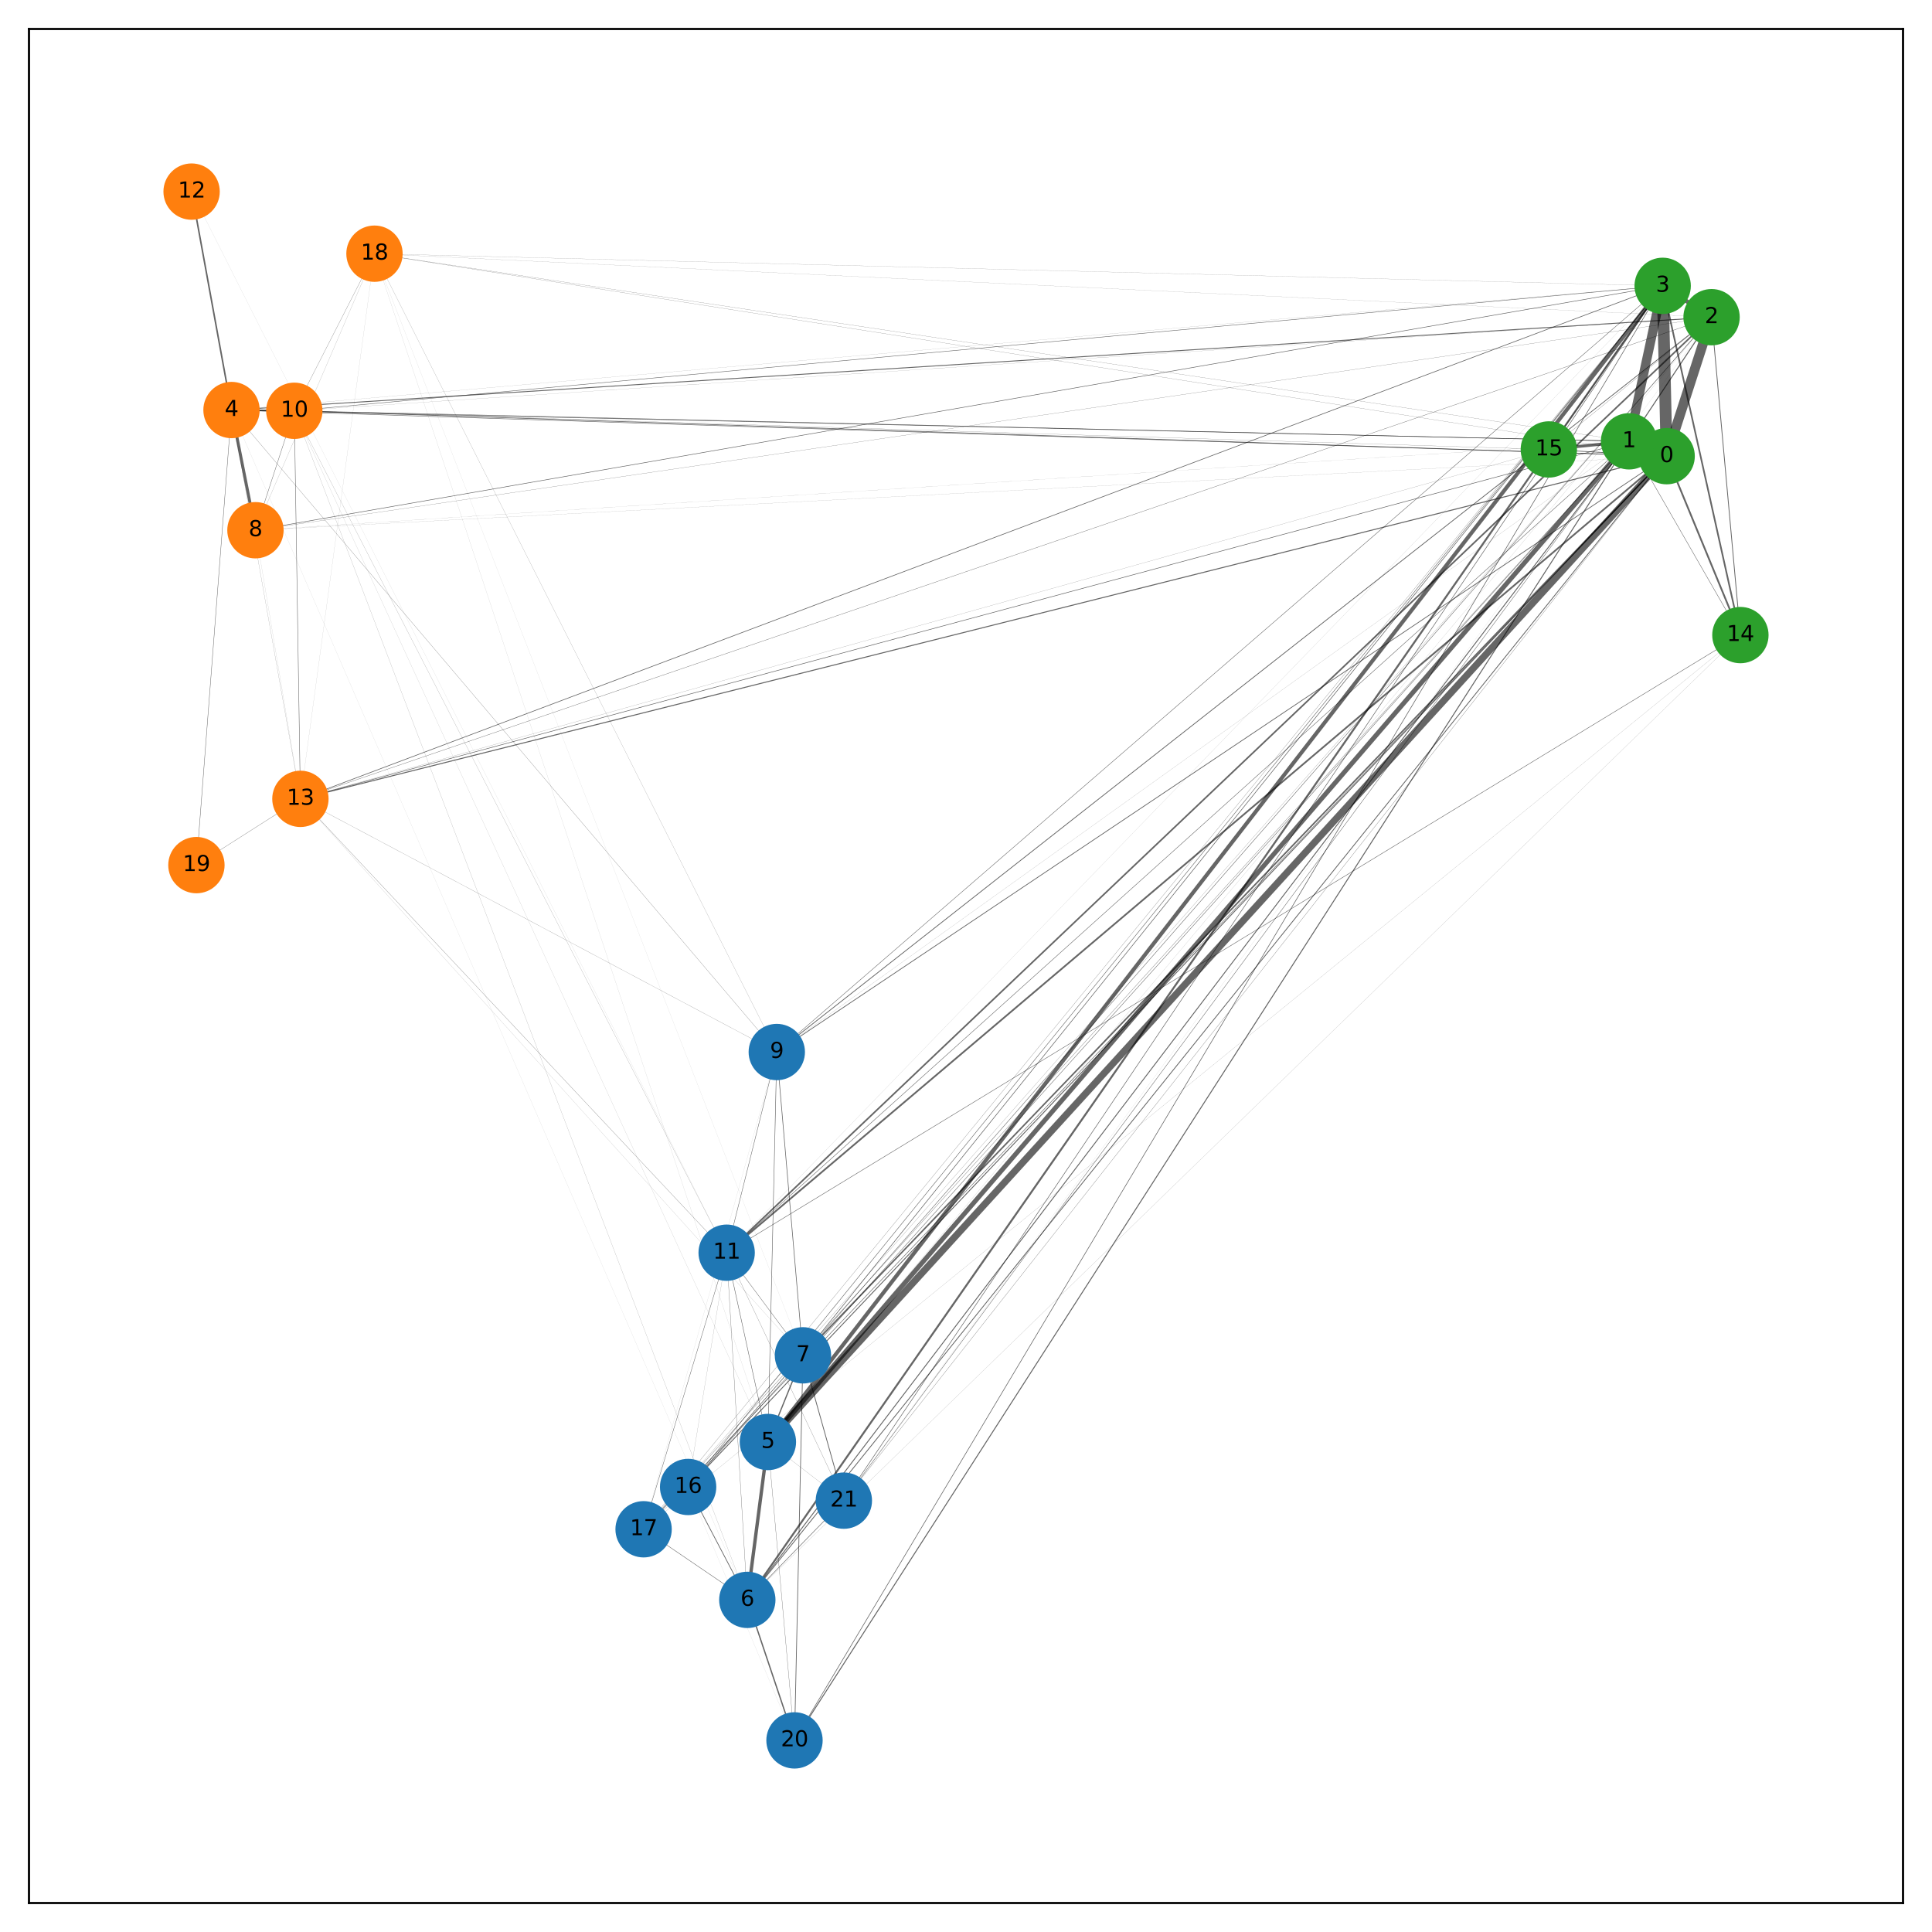 <?xml version="1.0" encoding="utf-8" standalone="no"?>
<!DOCTYPE svg PUBLIC "-//W3C//DTD SVG 1.1//EN"
  "http://www.w3.org/Graphics/SVG/1.1/DTD/svg11.dtd">
<svg xmlns:xlink="http://www.w3.org/1999/xlink" width="720pt" height="720pt" viewBox="0 0 720 720" xmlns="http://www.w3.org/2000/svg" version="1.1">
 <defs>
  <style type="text/css">*{stroke-linejoin: round; stroke-linecap: butt}</style>
 </defs>
 <g id="figure_1">
  <g id="patch_1">
   <path d="M 0 720 
L 720 720 
L 720 0 
L 0 0 
z
" style="fill: #ffffff"/>
  </g>
  <g id="axes_1">
   <g id="patch_2">
    <path d="M 10.8 709.2 
L 709.2 709.2 
L 709.2 10.8 
L 10.8 10.8 
z
" style="fill: #ffffff"/>
   </g>
   <g id="LineCollection_1">
    <path d="M 621.11 170.002 
L 607.097 164.465 
" clip-path="url(#p17dfec1324)" style="fill: none; stroke: #000000; stroke-opacity: 0.6; stroke-width: 9.548"/>
    <path d="M 621.11 170.002 
L 637.85 118.208 
" clip-path="url(#p17dfec1324)" style="fill: none; stroke: #000000; stroke-opacity: 0.6; stroke-width: 3.644"/>
    <path d="M 621.11 170.002 
L 619.625 106.526 
" clip-path="url(#p17dfec1324)" style="fill: none; stroke: #000000; stroke-opacity: 0.6; stroke-width: 4.377"/>
    <path d="M 621.11 170.002 
L 86.28 152.808 
" clip-path="url(#p17dfec1324)" style="fill: none; stroke: #000000; stroke-opacity: 0.6; stroke-width: 0.187"/>
    <path d="M 621.11 170.002 
L 286.175 537.387 
" clip-path="url(#p17dfec1324)" style="fill: none; stroke: #000000; stroke-opacity: 0.6; stroke-width: 2.572"/>
    <path d="M 621.11 170.002 
L 278.504 596.229 
" clip-path="url(#p17dfec1324)" style="fill: none; stroke: #000000; stroke-opacity: 0.6; stroke-width: 0.306"/>
    <path d="M 621.11 170.002 
L 299.236 505.09 
" clip-path="url(#p17dfec1324)" style="fill: none; stroke: #000000; stroke-opacity: 0.6; stroke-width: 0.56"/>
    <path d="M 621.11 170.002 
L 95.199 197.602 
" clip-path="url(#p17dfec1324)" style="fill: none; stroke: #000000; stroke-opacity: 0.6; stroke-width: 0.033"/>
    <path d="M 621.11 170.002 
L 289.485 392.06 
" clip-path="url(#p17dfec1324)" style="fill: none; stroke: #000000; stroke-opacity: 0.6; stroke-width: 0.273"/>
    <path d="M 621.11 170.002 
L 109.677 153.088 
" clip-path="url(#p17dfec1324)" style="fill: none; stroke: #000000; stroke-opacity: 0.6; stroke-width: 0.24"/>
    <path d="M 621.11 170.002 
L 270.803 466.847 
" clip-path="url(#p17dfec1324)" style="fill: none; stroke: #000000; stroke-opacity: 0.6; stroke-width: 0.64"/>
    <path d="M 621.11 170.002 
L 71.405 71.405 
" clip-path="url(#p17dfec1324)" style="fill: none; stroke: #000000; stroke-opacity: 0.6; stroke-width: 0.013"/>
    <path d="M 621.11 170.002 
L 577.202 167.497 
" clip-path="url(#p17dfec1324)" style="fill: none; stroke: #000000; stroke-opacity: 0.6; stroke-width: 0.267"/>
    <path d="M 621.11 170.002 
L 239.851 569.915 
" clip-path="url(#p17dfec1324)" style="fill: none; stroke: #000000; stroke-opacity: 0.6; stroke-width: 0.193"/>
    <path d="M 621.11 170.002 
L 139.559 94.543 
" clip-path="url(#p17dfec1324)" style="fill: none; stroke: #000000; stroke-opacity: 0.6; stroke-width: 0.067"/>
    <path d="M 621.11 170.002 
L 111.953 297.709 
" clip-path="url(#p17dfec1324)" style="fill: none; stroke: #000000; stroke-opacity: 0.6; stroke-width: 0.373"/>
    <path d="M 621.11 170.002 
L 648.595 236.677 
" clip-path="url(#p17dfec1324)" style="fill: none; stroke: #000000; stroke-opacity: 0.6; stroke-width: 0.66"/>
    <path d="M 621.11 170.002 
L 256.441 554.152 
" clip-path="url(#p17dfec1324)" style="fill: none; stroke: #000000; stroke-opacity: 0.6; stroke-width: 0.333"/>
    <path d="M 621.11 170.002 
L 296.086 648.595 
" clip-path="url(#p17dfec1324)" style="fill: none; stroke: #000000; stroke-opacity: 0.6; stroke-width: 0.007"/>
    <path d="M 621.11 170.002 
L 314.479 559.246 
" clip-path="url(#p17dfec1324)" style="fill: none; stroke: #000000; stroke-opacity: 0.6; stroke-width: 0.093"/>
    <path d="M 607.097 164.465 
L 637.85 118.208 
" clip-path="url(#p17dfec1324)" style="fill: none; stroke: #000000; stroke-opacity: 0.6; stroke-width: 0.38"/>
    <path d="M 607.097 164.465 
L 619.625 106.526 
" clip-path="url(#p17dfec1324)" style="fill: none; stroke: #000000; stroke-opacity: 0.6; stroke-width: 3.451"/>
    <path d="M 607.097 164.465 
L 86.28 152.808 
" clip-path="url(#p17dfec1324)" style="fill: none; stroke: #000000; stroke-opacity: 0.6; stroke-width: 0.213"/>
    <path d="M 607.097 164.465 
L 286.175 537.387 
" clip-path="url(#p17dfec1324)" style="fill: none; stroke: #000000; stroke-opacity: 0.6; stroke-width: 1.752"/>
    <path d="M 607.097 164.465 
L 278.504 596.229 
" clip-path="url(#p17dfec1324)" style="fill: none; stroke: #000000; stroke-opacity: 0.6; stroke-width: 0.34"/>
    <path d="M 607.097 164.465 
L 95.199 197.602 
" clip-path="url(#p17dfec1324)" style="fill: none; stroke: #000000; stroke-opacity: 0.6; stroke-width: 0.027"/>
    <path d="M 607.097 164.465 
L 270.803 466.847 
" clip-path="url(#p17dfec1324)" style="fill: none; stroke: #000000; stroke-opacity: 0.6; stroke-width: 0.173"/>
    <path d="M 607.097 164.465 
L 648.595 236.677 
" clip-path="url(#p17dfec1324)" style="fill: none; stroke: #000000; stroke-opacity: 0.6; stroke-width: 0.16"/>
    <path d="M 607.097 164.465 
L 577.202 167.497 
" clip-path="url(#p17dfec1324)" style="fill: none; stroke: #000000; stroke-opacity: 0.6; stroke-width: 1.086"/>
    <path d="M 607.097 164.465 
L 73.198 322.406 
" clip-path="url(#p17dfec1324)" style="fill: none; stroke: #000000; stroke-opacity: 0.6; stroke-width: 0.007"/>
    <path d="M 607.097 164.465 
L 299.236 505.09 
" clip-path="url(#p17dfec1324)" style="fill: none; stroke: #000000; stroke-opacity: 0.6; stroke-width: 0.013"/>
    <path d="M 607.097 164.465 
L 289.485 392.06 
" clip-path="url(#p17dfec1324)" style="fill: none; stroke: #000000; stroke-opacity: 0.6; stroke-width: 0.04"/>
    <path d="M 607.097 164.465 
L 109.677 153.088 
" clip-path="url(#p17dfec1324)" style="fill: none; stroke: #000000; stroke-opacity: 0.6; stroke-width: 0.153"/>
    <path d="M 607.097 164.465 
L 111.953 297.709 
" clip-path="url(#p17dfec1324)" style="fill: none; stroke: #000000; stroke-opacity: 0.6; stroke-width: 0.207"/>
    <path d="M 607.097 164.465 
L 256.441 554.152 
" clip-path="url(#p17dfec1324)" style="fill: none; stroke: #000000; stroke-opacity: 0.6; stroke-width: 0.16"/>
    <path d="M 607.097 164.465 
L 239.851 569.915 
" clip-path="url(#p17dfec1324)" style="fill: none; stroke: #000000; stroke-opacity: 0.6; stroke-width: 0.107"/>
    <path d="M 607.097 164.465 
L 139.559 94.543 
" clip-path="url(#p17dfec1324)" style="fill: none; stroke: #000000; stroke-opacity: 0.6; stroke-width: 0.067"/>
    <path d="M 607.097 164.465 
L 296.086 648.595 
" clip-path="url(#p17dfec1324)" style="fill: none; stroke: #000000; stroke-opacity: 0.6; stroke-width: 0.366"/>
    <path d="M 607.097 164.465 
L 314.479 559.246 
" clip-path="url(#p17dfec1324)" style="fill: none; stroke: #000000; stroke-opacity: 0.6; stroke-width: 0.153"/>
    <path d="M 637.85 118.208 
L 619.625 106.526 
" clip-path="url(#p17dfec1324)" style="fill: none; stroke: #000000; stroke-opacity: 0.6; stroke-width: 1.579"/>
    <path d="M 637.85 118.208 
L 86.28 152.808 
" clip-path="url(#p17dfec1324)" style="fill: none; stroke: #000000; stroke-opacity: 0.6; stroke-width: 0.333"/>
    <path d="M 637.85 118.208 
L 286.175 537.387 
" clip-path="url(#p17dfec1324)" style="fill: none; stroke: #000000; stroke-opacity: 0.6; stroke-width: 0.033"/>
    <path d="M 637.85 118.208 
L 95.199 197.602 
" clip-path="url(#p17dfec1324)" style="fill: none; stroke: #000000; stroke-opacity: 0.6; stroke-width: 0.073"/>
    <path d="M 637.85 118.208 
L 289.485 392.06 
" clip-path="url(#p17dfec1324)" style="fill: none; stroke: #000000; stroke-opacity: 0.6; stroke-width: 0.286"/>
    <path d="M 637.85 118.208 
L 109.677 153.088 
" clip-path="url(#p17dfec1324)" style="fill: none; stroke: #000000; stroke-opacity: 0.6; stroke-width: 0.04"/>
    <path d="M 637.85 118.208 
L 270.803 466.847 
" clip-path="url(#p17dfec1324)" style="fill: none; stroke: #000000; stroke-opacity: 0.6; stroke-width: 0.593"/>
    <path d="M 637.85 118.208 
L 71.405 71.405 
" clip-path="url(#p17dfec1324)" style="fill: none; stroke: #000000; stroke-opacity: 0.6; stroke-width: 0.013"/>
    <path d="M 637.85 118.208 
L 111.953 297.709 
" clip-path="url(#p17dfec1324)" style="fill: none; stroke: #000000; stroke-opacity: 0.6; stroke-width: 0.12"/>
    <path d="M 637.85 118.208 
L 648.595 236.677 
" clip-path="url(#p17dfec1324)" style="fill: none; stroke: #000000; stroke-opacity: 0.6; stroke-width: 0.293"/>
    <path d="M 637.85 118.208 
L 577.202 167.497 
" clip-path="url(#p17dfec1324)" style="fill: none; stroke: #000000; stroke-opacity: 0.6; stroke-width: 0.08"/>
    <path d="M 637.85 118.208 
L 256.441 554.152 
" clip-path="url(#p17dfec1324)" style="fill: none; stroke: #000000; stroke-opacity: 0.6; stroke-width: 0.167"/>
    <path d="M 637.85 118.208 
L 239.851 569.915 
" clip-path="url(#p17dfec1324)" style="fill: none; stroke: #000000; stroke-opacity: 0.6; stroke-width: 0.06"/>
    <path d="M 637.85 118.208 
L 139.559 94.543 
" clip-path="url(#p17dfec1324)" style="fill: none; stroke: #000000; stroke-opacity: 0.6; stroke-width: 0.04"/>
    <path d="M 637.85 118.208 
L 73.198 322.406 
" clip-path="url(#p17dfec1324)" style="fill: none; stroke: #000000; stroke-opacity: 0.6; stroke-width: 0.007"/>
    <path d="M 637.85 118.208 
L 314.479 559.246 
" clip-path="url(#p17dfec1324)" style="fill: none; stroke: #000000; stroke-opacity: 0.6; stroke-width: 0.02"/>
    <path d="M 619.625 106.526 
L 86.28 152.808 
" clip-path="url(#p17dfec1324)" style="fill: none; stroke: #000000; stroke-opacity: 0.6; stroke-width: 0.033"/>
    <path d="M 619.625 106.526 
L 278.504 596.229 
" clip-path="url(#p17dfec1324)" style="fill: none; stroke: #000000; stroke-opacity: 0.6; stroke-width: 0.72"/>
    <path d="M 619.625 106.526 
L 95.199 197.602 
" clip-path="url(#p17dfec1324)" style="fill: none; stroke: #000000; stroke-opacity: 0.6; stroke-width: 0.2"/>
    <path d="M 619.625 106.526 
L 109.677 153.088 
" clip-path="url(#p17dfec1324)" style="fill: none; stroke: #000000; stroke-opacity: 0.6; stroke-width: 0.173"/>
    <path d="M 619.625 106.526 
L 71.405 71.405 
" clip-path="url(#p17dfec1324)" style="fill: none; stroke: #000000; stroke-opacity: 0.6; stroke-width: 0.007"/>
    <path d="M 619.625 106.526 
L 111.953 297.709 
" clip-path="url(#p17dfec1324)" style="fill: none; stroke: #000000; stroke-opacity: 0.6; stroke-width: 0.24"/>
    <path d="M 619.625 106.526 
L 648.595 236.677 
" clip-path="url(#p17dfec1324)" style="fill: none; stroke: #000000; stroke-opacity: 0.6; stroke-width: 0.62"/>
    <path d="M 619.625 106.526 
L 577.202 167.497 
" clip-path="url(#p17dfec1324)" style="fill: none; stroke: #000000; stroke-opacity: 0.6; stroke-width: 0.133"/>
    <path d="M 619.625 106.526 
L 239.851 569.915 
" clip-path="url(#p17dfec1324)" style="fill: none; stroke: #000000; stroke-opacity: 0.6; stroke-width: 0.08"/>
    <path d="M 619.625 106.526 
L 139.559 94.543 
" clip-path="url(#p17dfec1324)" style="fill: none; stroke: #000000; stroke-opacity: 0.6; stroke-width: 0.047"/>
    <path d="M 619.625 106.526 
L 73.198 322.406 
" clip-path="url(#p17dfec1324)" style="fill: none; stroke: #000000; stroke-opacity: 0.6; stroke-width: 0.007"/>
    <path d="M 619.625 106.526 
L 286.175 537.387 
" clip-path="url(#p17dfec1324)" style="fill: none; stroke: #000000; stroke-opacity: 0.6; stroke-width: 1.446"/>
    <path d="M 619.625 106.526 
L 299.236 505.09 
" clip-path="url(#p17dfec1324)" style="fill: none; stroke: #000000; stroke-opacity: 0.6; stroke-width: 0.22"/>
    <path d="M 619.625 106.526 
L 289.485 392.06 
" clip-path="url(#p17dfec1324)" style="fill: none; stroke: #000000; stroke-opacity: 0.6; stroke-width: 0.167"/>
    <path d="M 619.625 106.526 
L 270.803 466.847 
" clip-path="url(#p17dfec1324)" style="fill: none; stroke: #000000; stroke-opacity: 0.6; stroke-width: 0.027"/>
    <path d="M 619.625 106.526 
L 256.441 554.152 
" clip-path="url(#p17dfec1324)" style="fill: none; stroke: #000000; stroke-opacity: 0.6; stroke-width: 0.18"/>
    <path d="M 619.625 106.526 
L 296.086 648.595 
" clip-path="url(#p17dfec1324)" style="fill: none; stroke: #000000; stroke-opacity: 0.6; stroke-width: 0.227"/>
    <path d="M 619.625 106.526 
L 314.479 559.246 
" clip-path="url(#p17dfec1324)" style="fill: none; stroke: #000000; stroke-opacity: 0.6; stroke-width: 0.207"/>
    <path d="M 86.28 152.808 
L 278.504 596.229 
" clip-path="url(#p17dfec1324)" style="fill: none; stroke: #000000; stroke-opacity: 0.6; stroke-width: 0.02"/>
    <path d="M 86.28 152.808 
L 299.236 505.09 
" clip-path="url(#p17dfec1324)" style="fill: none; stroke: #000000; stroke-opacity: 0.6; stroke-width: 0.007"/>
    <path d="M 86.28 152.808 
L 95.199 197.602 
" clip-path="url(#p17dfec1324)" style="fill: none; stroke: #000000; stroke-opacity: 0.6; stroke-width: 1.106"/>
    <path d="M 86.28 152.808 
L 289.485 392.06 
" clip-path="url(#p17dfec1324)" style="fill: none; stroke: #000000; stroke-opacity: 0.6; stroke-width: 0.08"/>
    <path d="M 86.28 152.808 
L 109.677 153.088 
" clip-path="url(#p17dfec1324)" style="fill: none; stroke: #000000; stroke-opacity: 0.6; stroke-width: 0.64"/>
    <path d="M 86.28 152.808 
L 71.405 71.405 
" clip-path="url(#p17dfec1324)" style="fill: none; stroke: #000000; stroke-opacity: 0.6; stroke-width: 0.573"/>
    <path d="M 86.28 152.808 
L 111.953 297.709 
" clip-path="url(#p17dfec1324)" style="fill: none; stroke: #000000; stroke-opacity: 0.6; stroke-width: 0.053"/>
    <path d="M 86.28 152.808 
L 139.559 94.543 
" clip-path="url(#p17dfec1324)" style="fill: none; stroke: #000000; stroke-opacity: 0.6; stroke-width: 0.013"/>
    <path d="M 86.28 152.808 
L 73.198 322.406 
" clip-path="url(#p17dfec1324)" style="fill: none; stroke: #000000; stroke-opacity: 0.6; stroke-width: 0.147"/>
    <path d="M 86.28 152.808 
L 270.803 466.847 
" clip-path="url(#p17dfec1324)" style="fill: none; stroke: #000000; stroke-opacity: 0.6; stroke-width: 0.007"/>
    <path d="M 86.28 152.808 
L 648.595 236.677 
" clip-path="url(#p17dfec1324)" style="fill: none; stroke: #000000; stroke-opacity: 0.6; stroke-width: 0.013"/>
    <path d="M 86.28 152.808 
L 577.202 167.497 
" clip-path="url(#p17dfec1324)" style="fill: none; stroke: #000000; stroke-opacity: 0.6; stroke-width: 0.007"/>
    <path d="M 86.28 152.808 
L 239.851 569.915 
" clip-path="url(#p17dfec1324)" style="fill: none; stroke: #000000; stroke-opacity: 0.6; stroke-width: 0.007"/>
    <path d="M 286.175 537.387 
L 289.485 392.06 
" clip-path="url(#p17dfec1324)" style="fill: none; stroke: #000000; stroke-opacity: 0.6; stroke-width: 0.187"/>
    <path d="M 286.175 537.387 
L 270.803 466.847 
" clip-path="url(#p17dfec1324)" style="fill: none; stroke: #000000; stroke-opacity: 0.6; stroke-width: 0.173"/>
    <path d="M 286.175 537.387 
L 139.559 94.543 
" clip-path="url(#p17dfec1324)" style="fill: none; stroke: #000000; stroke-opacity: 0.6; stroke-width: 0.027"/>
    <path d="M 286.175 537.387 
L 278.504 596.229 
" clip-path="url(#p17dfec1324)" style="fill: none; stroke: #000000; stroke-opacity: 0.6; stroke-width: 1.259"/>
    <path d="M 286.175 537.387 
L 299.236 505.09 
" clip-path="url(#p17dfec1324)" style="fill: none; stroke: #000000; stroke-opacity: 0.6; stroke-width: 0.453"/>
    <path d="M 286.175 537.387 
L 109.677 153.088 
" clip-path="url(#p17dfec1324)" style="fill: none; stroke: #000000; stroke-opacity: 0.6; stroke-width: 0.033"/>
    <path d="M 286.175 537.387 
L 296.086 648.595 
" clip-path="url(#p17dfec1324)" style="fill: none; stroke: #000000; stroke-opacity: 0.6; stroke-width: 0.107"/>
    <path d="M 286.175 537.387 
L 314.479 559.246 
" clip-path="url(#p17dfec1324)" style="fill: none; stroke: #000000; stroke-opacity: 0.6; stroke-width: 0.053"/>
    <path d="M 278.504 596.229 
L 109.677 153.088 
" clip-path="url(#p17dfec1324)" style="fill: none; stroke: #000000; stroke-opacity: 0.6; stroke-width: 0.047"/>
    <path d="M 278.504 596.229 
L 270.803 466.847 
" clip-path="url(#p17dfec1324)" style="fill: none; stroke: #000000; stroke-opacity: 0.6; stroke-width: 0.107"/>
    <path d="M 278.504 596.229 
L 648.595 236.677 
" clip-path="url(#p17dfec1324)" style="fill: none; stroke: #000000; stroke-opacity: 0.6; stroke-width: 0.04"/>
    <path d="M 278.504 596.229 
L 577.202 167.497 
" clip-path="url(#p17dfec1324)" style="fill: none; stroke: #000000; stroke-opacity: 0.6; stroke-width: 0.013"/>
    <path d="M 278.504 596.229 
L 256.441 554.152 
" clip-path="url(#p17dfec1324)" style="fill: none; stroke: #000000; stroke-opacity: 0.6; stroke-width: 0.273"/>
    <path d="M 278.504 596.229 
L 296.086 648.595 
" clip-path="url(#p17dfec1324)" style="fill: none; stroke: #000000; stroke-opacity: 0.6; stroke-width: 0.48"/>
    <path d="M 278.504 596.229 
L 314.479 559.246 
" clip-path="url(#p17dfec1324)" style="fill: none; stroke: #000000; stroke-opacity: 0.6; stroke-width: 0.193"/>
    <path d="M 278.504 596.229 
L 111.953 297.709 
" clip-path="url(#p17dfec1324)" style="fill: none; stroke: #000000; stroke-opacity: 0.6; stroke-width: 0.013"/>
    <path d="M 278.504 596.229 
L 239.851 569.915 
" clip-path="url(#p17dfec1324)" style="fill: none; stroke: #000000; stroke-opacity: 0.6; stroke-width: 0.167"/>
    <path d="M 278.504 596.229 
L 139.559 94.543 
" clip-path="url(#p17dfec1324)" style="fill: none; stroke: #000000; stroke-opacity: 0.6; stroke-width: 0.013"/>
    <path d="M 299.236 505.09 
L 95.199 197.602 
" clip-path="url(#p17dfec1324)" style="fill: none; stroke: #000000; stroke-opacity: 0.6; stroke-width: 0.007"/>
    <path d="M 299.236 505.09 
L 289.485 392.06 
" clip-path="url(#p17dfec1324)" style="fill: none; stroke: #000000; stroke-opacity: 0.6; stroke-width: 0.227"/>
    <path d="M 299.236 505.09 
L 109.677 153.088 
" clip-path="url(#p17dfec1324)" style="fill: none; stroke: #000000; stroke-opacity: 0.6; stroke-width: 0.007"/>
    <path d="M 299.236 505.09 
L 270.803 466.847 
" clip-path="url(#p17dfec1324)" style="fill: none; stroke: #000000; stroke-opacity: 0.6; stroke-width: 0.14"/>
    <path d="M 299.236 505.09 
L 71.405 71.405 
" clip-path="url(#p17dfec1324)" style="fill: none; stroke: #000000; stroke-opacity: 0.6; stroke-width: 0.007"/>
    <path d="M 299.236 505.09 
L 111.953 297.709 
" clip-path="url(#p17dfec1324)" style="fill: none; stroke: #000000; stroke-opacity: 0.6; stroke-width: 0.033"/>
    <path d="M 299.236 505.09 
L 256.441 554.152 
" clip-path="url(#p17dfec1324)" style="fill: none; stroke: #000000; stroke-opacity: 0.6; stroke-width: 0.08"/>
    <path d="M 299.236 505.09 
L 239.851 569.915 
" clip-path="url(#p17dfec1324)" style="fill: none; stroke: #000000; stroke-opacity: 0.6; stroke-width: 0.007"/>
    <path d="M 299.236 505.09 
L 139.559 94.543 
" clip-path="url(#p17dfec1324)" style="fill: none; stroke: #000000; stroke-opacity: 0.6; stroke-width: 0.02"/>
    <path d="M 299.236 505.09 
L 296.086 648.595 
" clip-path="url(#p17dfec1324)" style="fill: none; stroke: #000000; stroke-opacity: 0.6; stroke-width: 0.26"/>
    <path d="M 299.236 505.09 
L 314.479 559.246 
" clip-path="url(#p17dfec1324)" style="fill: none; stroke: #000000; stroke-opacity: 0.6; stroke-width: 0.293"/>
    <path d="M 299.236 505.09 
L 577.202 167.497 
" clip-path="url(#p17dfec1324)" style="fill: none; stroke: #000000; stroke-opacity: 0.6; stroke-width: 0.007"/>
    <path d="M 95.199 197.602 
L 289.485 392.06 
" clip-path="url(#p17dfec1324)" style="fill: none; stroke: #000000; stroke-opacity: 0.6; stroke-width: 0.007"/>
    <path d="M 95.199 197.602 
L 109.677 153.088 
" clip-path="url(#p17dfec1324)" style="fill: none; stroke: #000000; stroke-opacity: 0.6; stroke-width: 0.14"/>
    <path d="M 95.199 197.602 
L 71.405 71.405 
" clip-path="url(#p17dfec1324)" style="fill: none; stroke: #000000; stroke-opacity: 0.6; stroke-width: 0.007"/>
    <path d="M 95.199 197.602 
L 111.953 297.709 
" clip-path="url(#p17dfec1324)" style="fill: none; stroke: #000000; stroke-opacity: 0.6; stroke-width: 0.027"/>
    <path d="M 95.199 197.602 
L 139.559 94.543 
" clip-path="url(#p17dfec1324)" style="fill: none; stroke: #000000; stroke-opacity: 0.6; stroke-width: 0.047"/>
    <path d="M 95.199 197.602 
L 270.803 466.847 
" clip-path="url(#p17dfec1324)" style="fill: none; stroke: #000000; stroke-opacity: 0.6; stroke-width: 0.013"/>
    <path d="M 289.485 392.06 
L 270.803 466.847 
" clip-path="url(#p17dfec1324)" style="fill: none; stroke: #000000; stroke-opacity: 0.6; stroke-width: 0.16"/>
    <path d="M 289.485 392.06 
L 648.595 236.677 
" clip-path="url(#p17dfec1324)" style="fill: none; stroke: #000000; stroke-opacity: 0.6; stroke-width: 0.013"/>
    <path d="M 289.485 392.06 
L 239.851 569.915 
" clip-path="url(#p17dfec1324)" style="fill: none; stroke: #000000; stroke-opacity: 0.6; stroke-width: 0.02"/>
    <path d="M 289.485 392.06 
L 139.559 94.543 
" clip-path="url(#p17dfec1324)" style="fill: none; stroke: #000000; stroke-opacity: 0.6; stroke-width: 0.053"/>
    <path d="M 289.485 392.06 
L 73.198 322.406 
" clip-path="url(#p17dfec1324)" style="fill: none; stroke: #000000; stroke-opacity: 0.6; stroke-width: 0.007"/>
    <path d="M 289.485 392.06 
L 111.953 297.709 
" clip-path="url(#p17dfec1324)" style="fill: none; stroke: #000000; stroke-opacity: 0.6; stroke-width: 0.06"/>
    <path d="M 289.485 392.06 
L 256.441 554.152 
" clip-path="url(#p17dfec1324)" style="fill: none; stroke: #000000; stroke-opacity: 0.6; stroke-width: 0.007"/>
    <path d="M 109.677 153.088 
L 270.803 466.847 
" clip-path="url(#p17dfec1324)" style="fill: none; stroke: #000000; stroke-opacity: 0.6; stroke-width: 0.053"/>
    <path d="M 109.677 153.088 
L 71.405 71.405 
" clip-path="url(#p17dfec1324)" style="fill: none; stroke: #000000; stroke-opacity: 0.6; stroke-width: 0.007"/>
    <path d="M 109.677 153.088 
L 111.953 297.709 
" clip-path="url(#p17dfec1324)" style="fill: none; stroke: #000000; stroke-opacity: 0.6; stroke-width: 0.167"/>
    <path d="M 109.677 153.088 
L 577.202 167.497 
" clip-path="url(#p17dfec1324)" style="fill: none; stroke: #000000; stroke-opacity: 0.6; stroke-width: 0.067"/>
    <path d="M 109.677 153.088 
L 256.441 554.152 
" clip-path="url(#p17dfec1324)" style="fill: none; stroke: #000000; stroke-opacity: 0.6; stroke-width: 0.007"/>
    <path d="M 109.677 153.088 
L 139.559 94.543 
" clip-path="url(#p17dfec1324)" style="fill: none; stroke: #000000; stroke-opacity: 0.6; stroke-width: 0.087"/>
    <path d="M 109.677 153.088 
L 73.198 322.406 
" clip-path="url(#p17dfec1324)" style="fill: none; stroke: #000000; stroke-opacity: 0.6; stroke-width: 0.007"/>
    <path d="M 109.677 153.088 
L 239.851 569.915 
" clip-path="url(#p17dfec1324)" style="fill: none; stroke: #000000; stroke-opacity: 0.6; stroke-width: 0.013"/>
    <path d="M 270.803 466.847 
L 71.405 71.405 
" clip-path="url(#p17dfec1324)" style="fill: none; stroke: #000000; stroke-opacity: 0.6; stroke-width: 0.02"/>
    <path d="M 270.803 466.847 
L 111.953 297.709 
" clip-path="url(#p17dfec1324)" style="fill: none; stroke: #000000; stroke-opacity: 0.6; stroke-width: 0.087"/>
    <path d="M 270.803 466.847 
L 239.851 569.915 
" clip-path="url(#p17dfec1324)" style="fill: none; stroke: #000000; stroke-opacity: 0.6; stroke-width: 0.147"/>
    <path d="M 270.803 466.847 
L 648.595 236.677 
" clip-path="url(#p17dfec1324)" style="fill: none; stroke: #000000; stroke-opacity: 0.6; stroke-width: 0.173"/>
    <path d="M 270.803 466.847 
L 256.441 554.152 
" clip-path="url(#p17dfec1324)" style="fill: none; stroke: #000000; stroke-opacity: 0.6; stroke-width: 0.047"/>
    <path d="M 270.803 466.847 
L 314.479 559.246 
" clip-path="url(#p17dfec1324)" style="fill: none; stroke: #000000; stroke-opacity: 0.6; stroke-width: 0.08"/>
    <path d="M 71.405 71.405 
L 111.953 297.709 
" clip-path="url(#p17dfec1324)" style="fill: none; stroke: #000000; stroke-opacity: 0.6; stroke-width: 0.007"/>
    <path d="M 71.405 71.405 
L 139.559 94.543 
" clip-path="url(#p17dfec1324)" style="fill: none; stroke: #000000; stroke-opacity: 0.6; stroke-width: 0.013"/>
    <path d="M 71.405 71.405 
L 73.198 322.406 
" clip-path="url(#p17dfec1324)" style="fill: none; stroke: #000000; stroke-opacity: 0.6; stroke-width: 0.007"/>
    <path d="M 111.953 297.709 
L 577.202 167.497 
" clip-path="url(#p17dfec1324)" style="fill: none; stroke: #000000; stroke-opacity: 0.6; stroke-width: 0.053"/>
    <path d="M 111.953 297.709 
L 256.441 554.152 
" clip-path="url(#p17dfec1324)" style="fill: none; stroke: #000000; stroke-opacity: 0.6; stroke-width: 0.007"/>
    <path d="M 111.953 297.709 
L 139.559 94.543 
" clip-path="url(#p17dfec1324)" style="fill: none; stroke: #000000; stroke-opacity: 0.6; stroke-width: 0.027"/>
    <path d="M 111.953 297.709 
L 296.086 648.595 
" clip-path="url(#p17dfec1324)" style="fill: none; stroke: #000000; stroke-opacity: 0.6; stroke-width: 0.007"/>
    <path d="M 111.953 297.709 
L 73.198 322.406 
" clip-path="url(#p17dfec1324)" style="fill: none; stroke: #000000; stroke-opacity: 0.6; stroke-width: 0.1"/>
    <path d="M 648.595 236.677 
L 577.202 167.497 
" clip-path="url(#p17dfec1324)" style="fill: none; stroke: #000000; stroke-opacity: 0.6; stroke-width: 0.007"/>
    <path d="M 648.595 236.677 
L 239.851 569.915 
" clip-path="url(#p17dfec1324)" style="fill: none; stroke: #000000; stroke-opacity: 0.6; stroke-width: 0.04"/>
    <path d="M 577.202 167.497 
L 314.479 559.246 
" clip-path="url(#p17dfec1324)" style="fill: none; stroke: #000000; stroke-opacity: 0.6; stroke-width: 0.013"/>
    <path d="M 256.441 554.152 
L 239.851 569.915 
" clip-path="url(#p17dfec1324)" style="fill: none; stroke: #000000; stroke-opacity: 0.6; stroke-width: 0.06"/>
    <path d="M 256.441 554.152 
L 139.559 94.543 
" clip-path="url(#p17dfec1324)" style="fill: none; stroke: #000000; stroke-opacity: 0.6; stroke-width: 0.007"/>
    <path d="M 256.441 554.152 
L 296.086 648.595 
" clip-path="url(#p17dfec1324)" style="fill: none; stroke: #000000; stroke-opacity: 0.6; stroke-width: 0.02"/>
   </g>
   <g id="matplotlib.axis_1">
    <g id="xtick_1"/>
    <g id="xtick_2"/>
    <g id="xtick_3"/>
    <g id="xtick_4"/>
    <g id="xtick_5"/>
    <g id="xtick_6"/>
    <g id="xtick_7"/>
    <g id="xtick_8"/>
    <g id="xtick_9"/>
   </g>
   <g id="matplotlib.axis_2">
    <g id="ytick_1"/>
    <g id="ytick_2"/>
    <g id="ytick_3"/>
    <g id="ytick_4"/>
    <g id="ytick_5"/>
    <g id="ytick_6"/>
    <g id="ytick_7"/>
   </g>
   <g id="PathCollection_1">
    <defs>
     <path id="m362b46aca0" d="M 0 10 
C 2.652 10 5.196 8.946 7.071 7.071 
C 8.946 5.196 10 2.652 10 0 
C 10 -2.652 8.946 -5.196 7.071 -7.071 
C 5.196 -8.946 2.652 -10 0 -10 
C -2.652 -10 -5.196 -8.946 -7.071 -7.071 
C -8.946 -5.196 -10 -2.652 -10 0 
C -10 2.652 -8.946 5.196 -7.071 7.071 
C -5.196 8.946 -2.652 10 0 10 
z
" style="stroke: #1f77b4"/>
    </defs>
    <g clip-path="url(#p17dfec1324)">
     <use xlink:href="#m362b46aca0" x="286.175" y="537.387" style="fill: #1f77b4; stroke: #1f77b4"/>
     <use xlink:href="#m362b46aca0" x="278.504" y="596.229" style="fill: #1f77b4; stroke: #1f77b4"/>
     <use xlink:href="#m362b46aca0" x="299.236" y="505.09" style="fill: #1f77b4; stroke: #1f77b4"/>
     <use xlink:href="#m362b46aca0" x="289.485" y="392.06" style="fill: #1f77b4; stroke: #1f77b4"/>
     <use xlink:href="#m362b46aca0" x="270.803" y="466.847" style="fill: #1f77b4; stroke: #1f77b4"/>
     <use xlink:href="#m362b46aca0" x="256.441" y="554.152" style="fill: #1f77b4; stroke: #1f77b4"/>
     <use xlink:href="#m362b46aca0" x="239.851" y="569.915" style="fill: #1f77b4; stroke: #1f77b4"/>
     <use xlink:href="#m362b46aca0" x="296.086" y="648.595" style="fill: #1f77b4; stroke: #1f77b4"/>
     <use xlink:href="#m362b46aca0" x="314.479" y="559.246" style="fill: #1f77b4; stroke: #1f77b4"/>
    </g>
   </g>
   <g id="PathCollection_2">
    <defs>
     <path id="m5a3042b013" d="M 0 10 
C 2.652 10 5.196 8.946 7.071 7.071 
C 8.946 5.196 10 2.652 10 0 
C 10 -2.652 8.946 -5.196 7.071 -7.071 
C 5.196 -8.946 2.652 -10 0 -10 
C -2.652 -10 -5.196 -8.946 -7.071 -7.071 
C -8.946 -5.196 -10 -2.652 -10 0 
C -10 2.652 -8.946 5.196 -7.071 7.071 
C -5.196 8.946 -2.652 10 0 10 
z
" style="stroke: #ff7f0e"/>
    </defs>
    <g clip-path="url(#p17dfec1324)">
     <use xlink:href="#m5a3042b013" x="139.559" y="94.543" style="fill: #ff7f0e; stroke: #ff7f0e"/>
     <use xlink:href="#m5a3042b013" x="73.198" y="322.406" style="fill: #ff7f0e; stroke: #ff7f0e"/>
     <use xlink:href="#m5a3042b013" x="86.28" y="152.808" style="fill: #ff7f0e; stroke: #ff7f0e"/>
     <use xlink:href="#m5a3042b013" x="95.199" y="197.602" style="fill: #ff7f0e; stroke: #ff7f0e"/>
     <use xlink:href="#m5a3042b013" x="109.677" y="153.088" style="fill: #ff7f0e; stroke: #ff7f0e"/>
     <use xlink:href="#m5a3042b013" x="71.405" y="71.405" style="fill: #ff7f0e; stroke: #ff7f0e"/>
     <use xlink:href="#m5a3042b013" x="111.953" y="297.709" style="fill: #ff7f0e; stroke: #ff7f0e"/>
    </g>
   </g>
   <g id="PathCollection_3">
    <defs>
     <path id="m2d37ab026f" d="M 0 10 
C 2.652 10 5.196 8.946 7.071 7.071 
C 8.946 5.196 10 2.652 10 0 
C 10 -2.652 8.946 -5.196 7.071 -7.071 
C 5.196 -8.946 2.652 -10 0 -10 
C -2.652 -10 -5.196 -8.946 -7.071 -7.071 
C -8.946 -5.196 -10 -2.652 -10 0 
C -10 2.652 -8.946 5.196 -7.071 7.071 
C -5.196 8.946 -2.652 10 0 10 
z
" style="stroke: #2ca02c"/>
    </defs>
    <g clip-path="url(#p17dfec1324)">
     <use xlink:href="#m2d37ab026f" x="621.11" y="170.002" style="fill: #2ca02c; stroke: #2ca02c"/>
     <use xlink:href="#m2d37ab026f" x="607.097" y="164.465" style="fill: #2ca02c; stroke: #2ca02c"/>
     <use xlink:href="#m2d37ab026f" x="637.85" y="118.208" style="fill: #2ca02c; stroke: #2ca02c"/>
     <use xlink:href="#m2d37ab026f" x="619.625" y="106.526" style="fill: #2ca02c; stroke: #2ca02c"/>
     <use xlink:href="#m2d37ab026f" x="648.595" y="236.677" style="fill: #2ca02c; stroke: #2ca02c"/>
     <use xlink:href="#m2d37ab026f" x="577.202" y="167.497" style="fill: #2ca02c; stroke: #2ca02c"/>
    </g>
   </g>
   <g id="patch_3">
    <path d="M 10.8 709.2 
L 10.8 10.8 
" style="fill: none; stroke: #000000; stroke-width: 0.8; stroke-linejoin: miter; stroke-linecap: square"/>
   </g>
   <g id="patch_4">
    <path d="M 709.2 709.2 
L 709.2 10.8 
" style="fill: none; stroke: #000000; stroke-width: 0.8; stroke-linejoin: miter; stroke-linecap: square"/>
   </g>
   <g id="patch_5">
    <path d="M 10.8 709.2 
L 709.2 709.2 
" style="fill: none; stroke: #000000; stroke-width: 0.8; stroke-linejoin: miter; stroke-linecap: square"/>
   </g>
   <g id="patch_6">
    <path d="M 10.8 10.8 
L 709.2 10.8 
" style="fill: none; stroke: #000000; stroke-width: 0.8; stroke-linejoin: miter; stroke-linecap: square"/>
   </g>
   <g id="text_1">
    <g clip-path="url(#p17dfec1324)">
     <!-- 0 -->
     <g transform="translate(618.565 172.21) scale(0.08 -0.08)">
      <defs>
       <path id="DejaVuSans-30" d="M 2034 4250 
Q 1547 4250 1301 3770 
Q 1056 3291 1056 2328 
Q 1056 1369 1301 889 
Q 1547 409 2034 409 
Q 2525 409 2770 889 
Q 3016 1369 3016 2328 
Q 3016 3291 2770 3770 
Q 2525 4250 2034 4250 
z
M 2034 4750 
Q 2819 4750 3233 4129 
Q 3647 3509 3647 2328 
Q 3647 1150 3233 529 
Q 2819 -91 2034 -91 
Q 1250 -91 836 529 
Q 422 1150 422 2328 
Q 422 3509 836 4129 
Q 1250 4750 2034 4750 
z
" transform="scale(0.016)"/>
      </defs>
      <use xlink:href="#DejaVuSans-30"/>
     </g>
    </g>
   </g>
   <g id="text_2">
    <g clip-path="url(#p17dfec1324)">
     <!-- 1 -->
     <g transform="translate(604.552 166.673) scale(0.08 -0.08)">
      <defs>
       <path id="DejaVuSans-31" d="M 794 531 
L 1825 531 
L 1825 4091 
L 703 3866 
L 703 4441 
L 1819 4666 
L 2450 4666 
L 2450 531 
L 3481 531 
L 3481 0 
L 794 0 
L 794 531 
z
" transform="scale(0.016)"/>
      </defs>
      <use xlink:href="#DejaVuSans-31"/>
     </g>
    </g>
   </g>
   <g id="text_3">
    <g clip-path="url(#p17dfec1324)">
     <!-- 2 -->
     <g transform="translate(635.305 120.416) scale(0.08 -0.08)">
      <defs>
       <path id="DejaVuSans-32" d="M 1228 531 
L 3431 531 
L 3431 0 
L 469 0 
L 469 531 
Q 828 903 1448 1529 
Q 2069 2156 2228 2338 
Q 2531 2678 2651 2914 
Q 2772 3150 2772 3378 
Q 2772 3750 2511 3984 
Q 2250 4219 1831 4219 
Q 1534 4219 1204 4116 
Q 875 4013 500 3803 
L 500 4441 
Q 881 4594 1212 4672 
Q 1544 4750 1819 4750 
Q 2544 4750 2975 4387 
Q 3406 4025 3406 3419 
Q 3406 3131 3298 2873 
Q 3191 2616 2906 2266 
Q 2828 2175 2409 1742 
Q 1991 1309 1228 531 
z
" transform="scale(0.016)"/>
      </defs>
      <use xlink:href="#DejaVuSans-32"/>
     </g>
    </g>
   </g>
   <g id="text_4">
    <g clip-path="url(#p17dfec1324)">
     <!-- 3 -->
     <g transform="translate(617.08 108.734) scale(0.08 -0.08)">
      <defs>
       <path id="DejaVuSans-33" d="M 2597 2516 
Q 3050 2419 3304 2112 
Q 3559 1806 3559 1356 
Q 3559 666 3084 287 
Q 2609 -91 1734 -91 
Q 1441 -91 1130 -33 
Q 819 25 488 141 
L 488 750 
Q 750 597 1062 519 
Q 1375 441 1716 441 
Q 2309 441 2620 675 
Q 2931 909 2931 1356 
Q 2931 1769 2642 2001 
Q 2353 2234 1838 2234 
L 1294 2234 
L 1294 2753 
L 1863 2753 
Q 2328 2753 2575 2939 
Q 2822 3125 2822 3475 
Q 2822 3834 2567 4026 
Q 2313 4219 1838 4219 
Q 1578 4219 1281 4162 
Q 984 4106 628 3988 
L 628 4550 
Q 988 4650 1302 4700 
Q 1616 4750 1894 4750 
Q 2613 4750 3031 4423 
Q 3450 4097 3450 3541 
Q 3450 3153 3228 2886 
Q 3006 2619 2597 2516 
z
" transform="scale(0.016)"/>
      </defs>
      <use xlink:href="#DejaVuSans-33"/>
     </g>
    </g>
   </g>
   <g id="text_5">
    <g clip-path="url(#p17dfec1324)">
     <!-- 4 -->
     <g transform="translate(83.735 155.015) scale(0.08 -0.08)">
      <defs>
       <path id="DejaVuSans-34" d="M 2419 4116 
L 825 1625 
L 2419 1625 
L 2419 4116 
z
M 2253 4666 
L 3047 4666 
L 3047 1625 
L 3713 1625 
L 3713 1100 
L 3047 1100 
L 3047 0 
L 2419 0 
L 2419 1100 
L 313 1100 
L 313 1709 
L 2253 4666 
z
" transform="scale(0.016)"/>
      </defs>
      <use xlink:href="#DejaVuSans-34"/>
     </g>
    </g>
   </g>
   <g id="text_6">
    <g clip-path="url(#p17dfec1324)">
     <!-- 5 -->
     <g transform="translate(283.63 539.594) scale(0.08 -0.08)">
      <defs>
       <path id="DejaVuSans-35" d="M 691 4666 
L 3169 4666 
L 3169 4134 
L 1269 4134 
L 1269 2991 
Q 1406 3038 1543 3061 
Q 1681 3084 1819 3084 
Q 2600 3084 3056 2656 
Q 3513 2228 3513 1497 
Q 3513 744 3044 326 
Q 2575 -91 1722 -91 
Q 1428 -91 1123 -41 
Q 819 9 494 109 
L 494 744 
Q 775 591 1075 516 
Q 1375 441 1709 441 
Q 2250 441 2565 725 
Q 2881 1009 2881 1497 
Q 2881 1984 2565 2268 
Q 2250 2553 1709 2553 
Q 1456 2553 1204 2497 
Q 953 2441 691 2322 
L 691 4666 
z
" transform="scale(0.016)"/>
      </defs>
      <use xlink:href="#DejaVuSans-35"/>
     </g>
    </g>
   </g>
   <g id="text_7">
    <g clip-path="url(#p17dfec1324)">
     <!-- 6 -->
     <g transform="translate(275.959 598.436) scale(0.08 -0.08)">
      <defs>
       <path id="DejaVuSans-36" d="M 2113 2584 
Q 1688 2584 1439 2293 
Q 1191 2003 1191 1497 
Q 1191 994 1439 701 
Q 1688 409 2113 409 
Q 2538 409 2786 701 
Q 3034 994 3034 1497 
Q 3034 2003 2786 2293 
Q 2538 2584 2113 2584 
z
M 3366 4563 
L 3366 3988 
Q 3128 4100 2886 4159 
Q 2644 4219 2406 4219 
Q 1781 4219 1451 3797 
Q 1122 3375 1075 2522 
Q 1259 2794 1537 2939 
Q 1816 3084 2150 3084 
Q 2853 3084 3261 2657 
Q 3669 2231 3669 1497 
Q 3669 778 3244 343 
Q 2819 -91 2113 -91 
Q 1303 -91 875 529 
Q 447 1150 447 2328 
Q 447 3434 972 4092 
Q 1497 4750 2381 4750 
Q 2619 4750 2861 4703 
Q 3103 4656 3366 4563 
z
" transform="scale(0.016)"/>
      </defs>
      <use xlink:href="#DejaVuSans-36"/>
     </g>
    </g>
   </g>
   <g id="text_8">
    <g clip-path="url(#p17dfec1324)">
     <!-- 7 -->
     <g transform="translate(296.691 507.298) scale(0.08 -0.08)">
      <defs>
       <path id="DejaVuSans-37" d="M 525 4666 
L 3525 4666 
L 3525 4397 
L 1831 0 
L 1172 0 
L 2766 4134 
L 525 4134 
L 525 4666 
z
" transform="scale(0.016)"/>
      </defs>
      <use xlink:href="#DejaVuSans-37"/>
     </g>
    </g>
   </g>
   <g id="text_9">
    <g clip-path="url(#p17dfec1324)">
     <!-- 8 -->
     <g transform="translate(92.654 199.81) scale(0.08 -0.08)">
      <defs>
       <path id="DejaVuSans-38" d="M 2034 2216 
Q 1584 2216 1326 1975 
Q 1069 1734 1069 1313 
Q 1069 891 1326 650 
Q 1584 409 2034 409 
Q 2484 409 2743 651 
Q 3003 894 3003 1313 
Q 3003 1734 2745 1975 
Q 2488 2216 2034 2216 
z
M 1403 2484 
Q 997 2584 770 2862 
Q 544 3141 544 3541 
Q 544 4100 942 4425 
Q 1341 4750 2034 4750 
Q 2731 4750 3128 4425 
Q 3525 4100 3525 3541 
Q 3525 3141 3298 2862 
Q 3072 2584 2669 2484 
Q 3125 2378 3379 2068 
Q 3634 1759 3634 1313 
Q 3634 634 3220 271 
Q 2806 -91 2034 -91 
Q 1263 -91 848 271 
Q 434 634 434 1313 
Q 434 1759 690 2068 
Q 947 2378 1403 2484 
z
M 1172 3481 
Q 1172 3119 1398 2916 
Q 1625 2713 2034 2713 
Q 2441 2713 2670 2916 
Q 2900 3119 2900 3481 
Q 2900 3844 2670 4047 
Q 2441 4250 2034 4250 
Q 1625 4250 1398 4047 
Q 1172 3844 1172 3481 
z
" transform="scale(0.016)"/>
      </defs>
      <use xlink:href="#DejaVuSans-38"/>
     </g>
    </g>
   </g>
   <g id="text_10">
    <g clip-path="url(#p17dfec1324)">
     <!-- 9 -->
     <g transform="translate(286.94 394.268) scale(0.08 -0.08)">
      <defs>
       <path id="DejaVuSans-39" d="M 703 97 
L 703 672 
Q 941 559 1184 500 
Q 1428 441 1663 441 
Q 2288 441 2617 861 
Q 2947 1281 2994 2138 
Q 2813 1869 2534 1725 
Q 2256 1581 1919 1581 
Q 1219 1581 811 2004 
Q 403 2428 403 3163 
Q 403 3881 828 4315 
Q 1253 4750 1959 4750 
Q 2769 4750 3195 4129 
Q 3622 3509 3622 2328 
Q 3622 1225 3098 567 
Q 2575 -91 1691 -91 
Q 1453 -91 1209 -44 
Q 966 3 703 97 
z
M 1959 2075 
Q 2384 2075 2632 2365 
Q 2881 2656 2881 3163 
Q 2881 3666 2632 3958 
Q 2384 4250 1959 4250 
Q 1534 4250 1286 3958 
Q 1038 3666 1038 3163 
Q 1038 2656 1286 2365 
Q 1534 2075 1959 2075 
z
" transform="scale(0.016)"/>
      </defs>
      <use xlink:href="#DejaVuSans-39"/>
     </g>
    </g>
   </g>
   <g id="text_11">
    <g clip-path="url(#p17dfec1324)">
     <!-- 10 -->
     <g transform="translate(104.587 155.295) scale(0.08 -0.08)">
      <use xlink:href="#DejaVuSans-31"/>
      <use xlink:href="#DejaVuSans-30" x="63.623"/>
     </g>
    </g>
   </g>
   <g id="text_12">
    <g clip-path="url(#p17dfec1324)">
     <!-- 11 -->
     <g transform="translate(265.713 469.055) scale(0.08 -0.08)">
      <use xlink:href="#DejaVuSans-31"/>
      <use xlink:href="#DejaVuSans-31" x="63.623"/>
     </g>
    </g>
   </g>
   <g id="text_13">
    <g clip-path="url(#p17dfec1324)">
     <!-- 12 -->
     <g transform="translate(66.315 73.612) scale(0.08 -0.08)">
      <use xlink:href="#DejaVuSans-31"/>
      <use xlink:href="#DejaVuSans-32" x="63.623"/>
     </g>
    </g>
   </g>
   <g id="text_14">
    <g clip-path="url(#p17dfec1324)">
     <!-- 13 -->
     <g transform="translate(106.863 299.916) scale(0.08 -0.08)">
      <use xlink:href="#DejaVuSans-31"/>
      <use xlink:href="#DejaVuSans-33" x="63.623"/>
     </g>
    </g>
   </g>
   <g id="text_15">
    <g clip-path="url(#p17dfec1324)">
     <!-- 14 -->
     <g transform="translate(643.505 238.885) scale(0.08 -0.08)">
      <use xlink:href="#DejaVuSans-31"/>
      <use xlink:href="#DejaVuSans-34" x="63.623"/>
     </g>
    </g>
   </g>
   <g id="text_16">
    <g clip-path="url(#p17dfec1324)">
     <!-- 15 -->
     <g transform="translate(572.112 169.705) scale(0.08 -0.08)">
      <use xlink:href="#DejaVuSans-31"/>
      <use xlink:href="#DejaVuSans-35" x="63.623"/>
     </g>
    </g>
   </g>
   <g id="text_17">
    <g clip-path="url(#p17dfec1324)">
     <!-- 16 -->
     <g transform="translate(251.351 556.359) scale(0.08 -0.08)">
      <use xlink:href="#DejaVuSans-31"/>
      <use xlink:href="#DejaVuSans-36" x="63.623"/>
     </g>
    </g>
   </g>
   <g id="text_18">
    <g clip-path="url(#p17dfec1324)">
     <!-- 17 -->
     <g transform="translate(234.761 572.123) scale(0.08 -0.08)">
      <use xlink:href="#DejaVuSans-31"/>
      <use xlink:href="#DejaVuSans-37" x="63.623"/>
     </g>
    </g>
   </g>
   <g id="text_19">
    <g clip-path="url(#p17dfec1324)">
     <!-- 18 -->
     <g transform="translate(134.469 96.751) scale(0.08 -0.08)">
      <use xlink:href="#DejaVuSans-31"/>
      <use xlink:href="#DejaVuSans-38" x="63.623"/>
     </g>
    </g>
   </g>
   <g id="text_20">
    <g clip-path="url(#p17dfec1324)">
     <!-- 19 -->
     <g transform="translate(68.108 324.614) scale(0.08 -0.08)">
      <use xlink:href="#DejaVuSans-31"/>
      <use xlink:href="#DejaVuSans-39" x="63.623"/>
     </g>
    </g>
   </g>
   <g id="text_21">
    <g clip-path="url(#p17dfec1324)">
     <!-- 20 -->
     <g transform="translate(290.996 650.803) scale(0.08 -0.08)">
      <use xlink:href="#DejaVuSans-32"/>
      <use xlink:href="#DejaVuSans-30" x="63.623"/>
     </g>
    </g>
   </g>
   <g id="text_22">
    <g clip-path="url(#p17dfec1324)">
     <!-- 21 -->
     <g transform="translate(309.389 561.453) scale(0.08 -0.08)">
      <use xlink:href="#DejaVuSans-32"/>
      <use xlink:href="#DejaVuSans-31" x="63.623"/>
     </g>
    </g>
   </g>
  </g>
 </g>
 <defs>
  <clipPath id="p17dfec1324">
   <rect x="10.8" y="10.8" width="698.4" height="698.4"/>
  </clipPath>
 </defs>
</svg>
